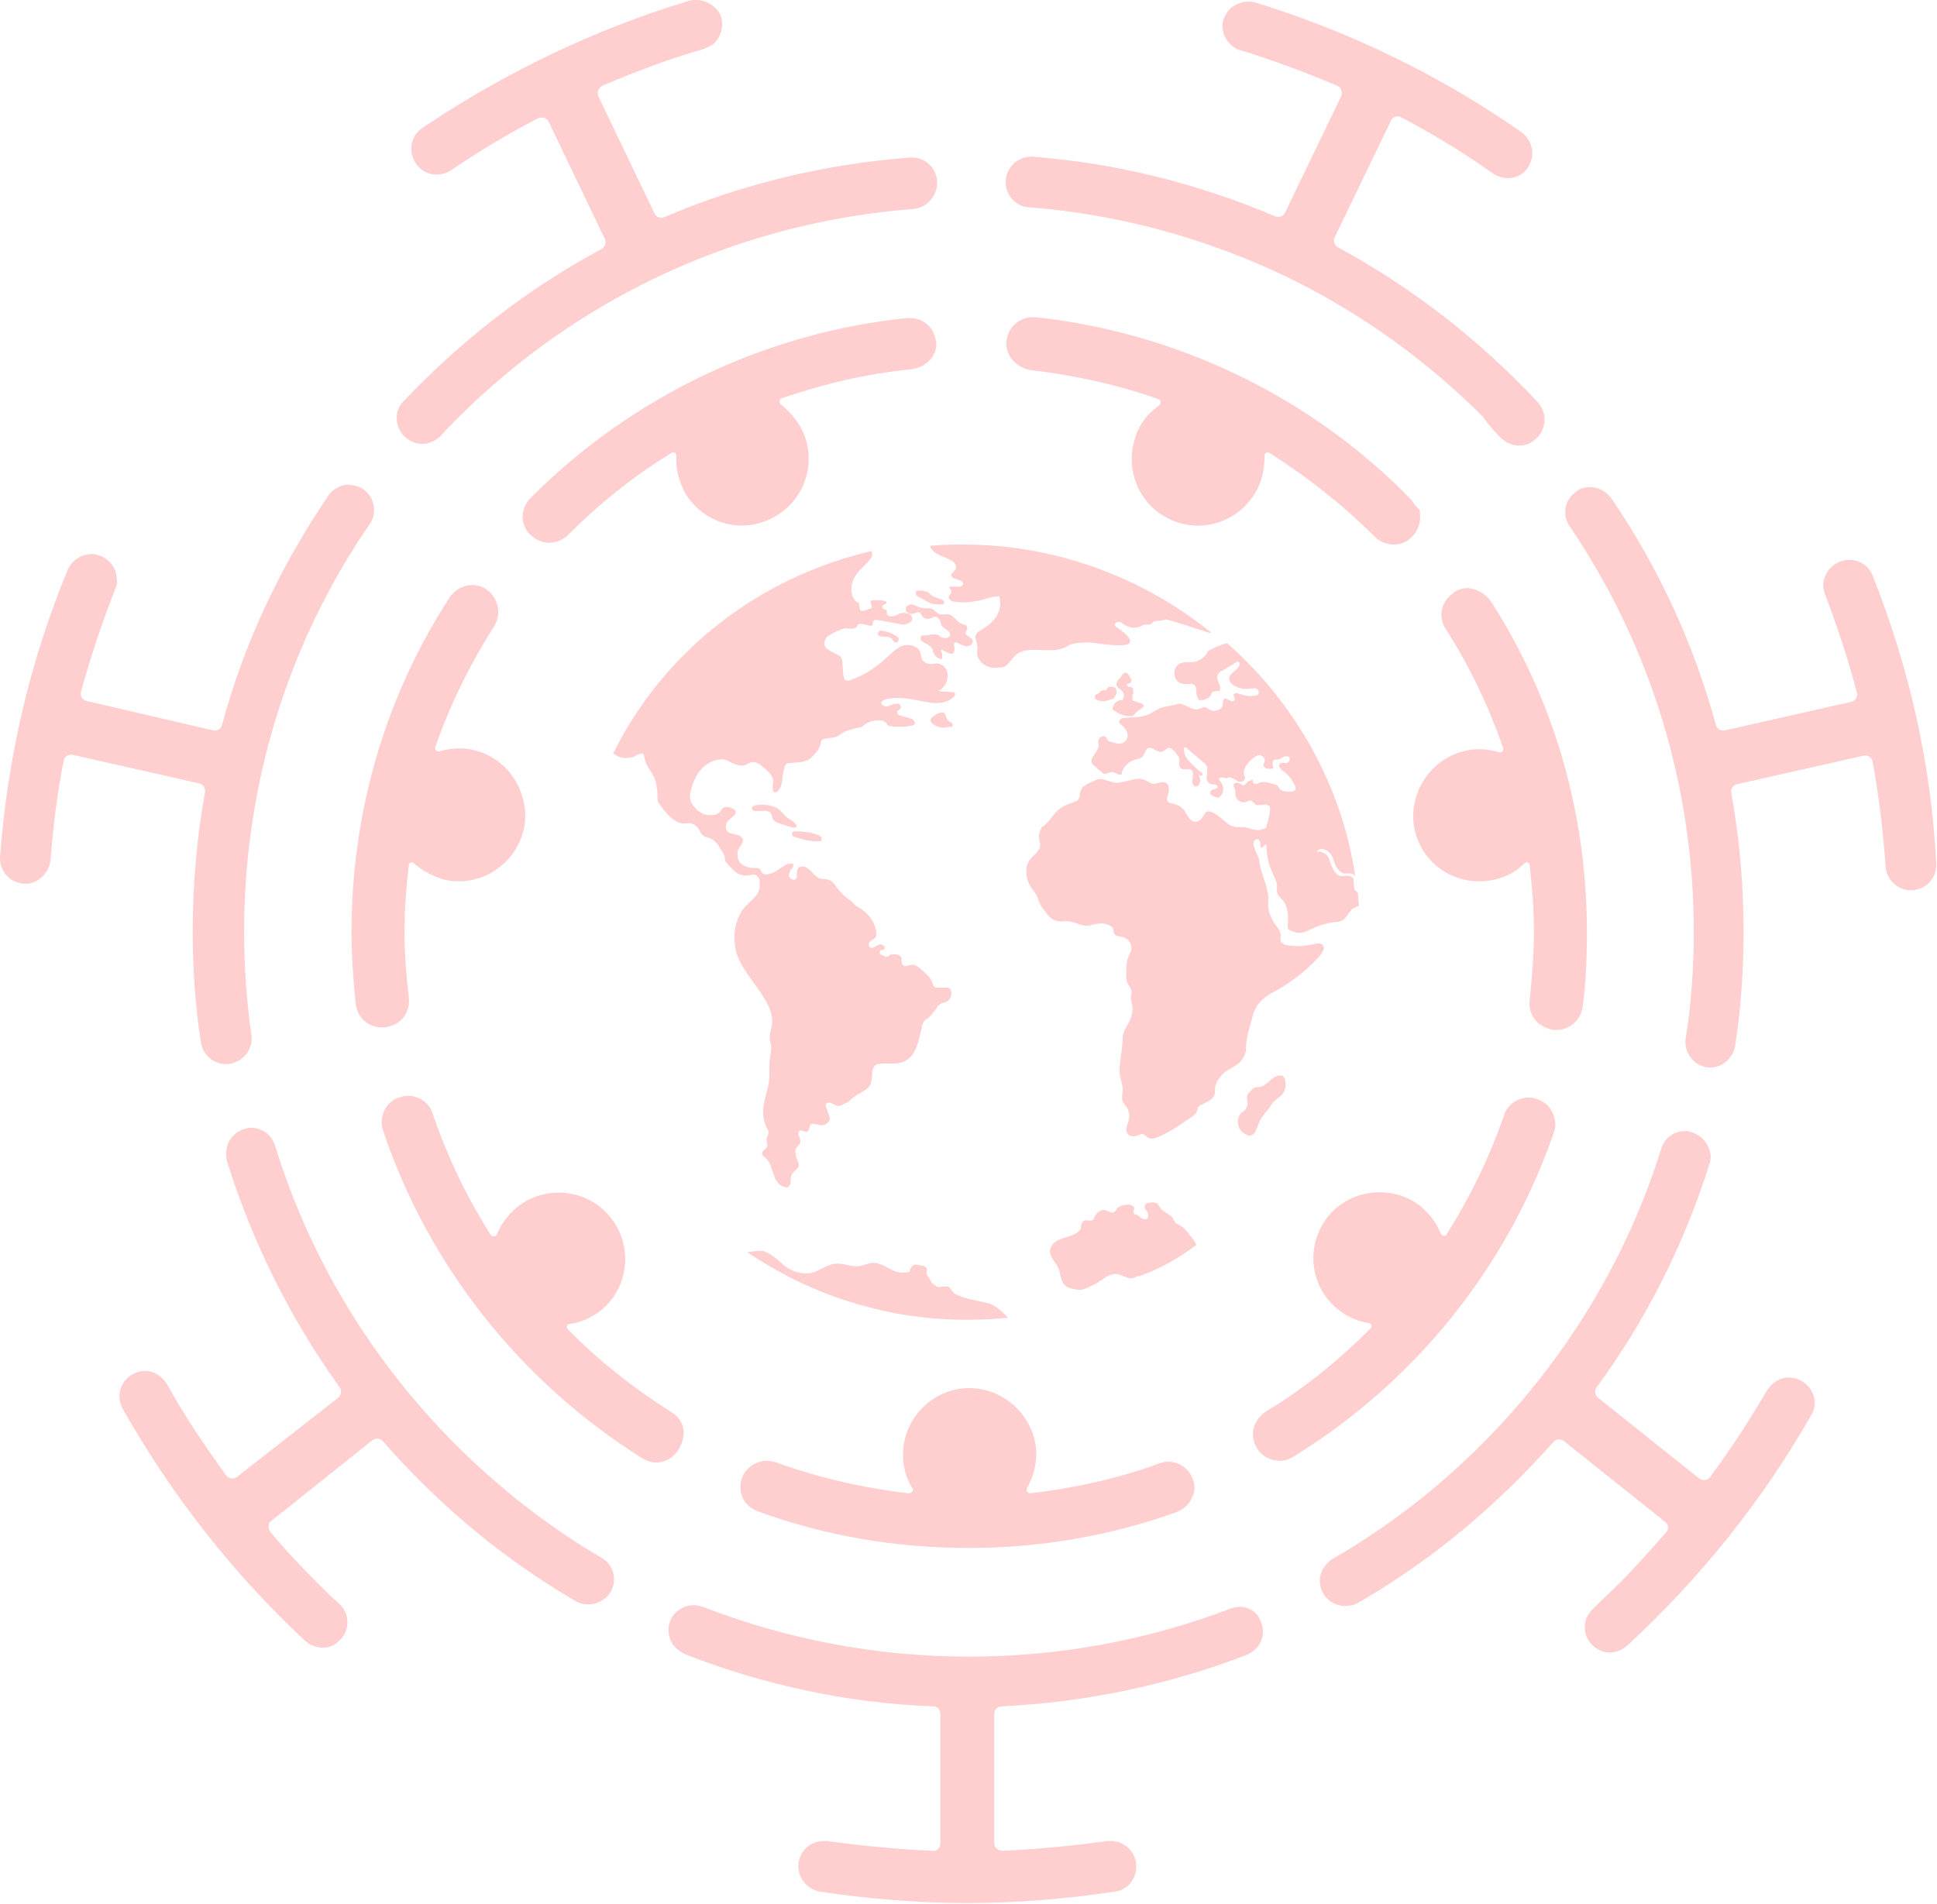 <?xml version="1.0" encoding="UTF-8" standalone="no"?>
<svg
   xmlns:dc="http://purl.org/dc/elements/1.1/"
   xmlns:cc="http://creativecommons.org/ns#"
   xmlns:rdf="http://www.w3.org/1999/02/22-rdf-syntax-ns#"
   xmlns:svg="http://www.w3.org/2000/svg"
   xmlns="http://www.w3.org/2000/svg"
   xmlns:sodipodi="http://sodipodi.sourceforge.net/DTD/sodipodi-0.dtd"
   xmlns:inkscape="http://www.inkscape.org/namespaces/inkscape"
   version="1.1"
   id="Layer_1"
   x="0px"
   y="0px"
   viewBox="0 0 160.181 157.47"
   xml:space="preserve"
   width="160.181"
   height="157.47"
   sodipodi:docname="covid19_response.svg"
   inkscape:version="0.92.5 (2060ec1f9f, 2020-04-08)"><sodipodi:namedview
   pagecolor="#ffffff"
   bordercolor="#666666"
   borderopacity="1"
   objecttolerance="10"
   gridtolerance="10"
   guidetolerance="10"
   inkscape:pageopacity="0"
   inkscape:pageshadow="2"
   inkscape:window-width="640"
   inkscape:window-height="480"
   id="namedview25"
   showgrid="false"
   inkscape:zoom="1.4986955"
   inkscape:cx="97.105098"
   inkscape:cy="-1.3344939"
   inkscape:current-layer="Layer_1" /><defs
   id="defs139">
	
	
	
	
	
	
	
	
	
	
	
	
	
	
	
</defs>
<style
   type="text/css"
   id="style2">
	.st0{fill:#CE8B4E;}
	.st1{fill:#80C342;}
	.st2{fill:#F26531;}
	.st3{fill:#008DD0;}
	.st4{fill:#993F98;}
	.st5{fill:#C9252C;}
	.st6{fill:#349E49;}
	.st7{fill:#103856;}
	.st8{fill:#009EDB;}
	.st9{fill:#E4243C;}
	.st10{fill:#DDA639;}
	.st11{fill:#4C9E45;}
	.st12{fill:#C4202F;}
	.st13{fill:#EF412B;}
	.st14{fill:#26BDE3;}
	.st15{fill:#FAC212;}
	.st16{fill:#A31D43;}
	.st17{fill:#F26A2C;}
	.st18{fill:#DE1767;}
	.st19{fill:#F99E26;}
	.st20{fill:#BF8B2C;}
	.st21{fill:#3F7E45;}
	.st22{fill:#1B95D3;}
	.st23{fill:#5BBA47;}
	.st24{fill:#006A9E;}
	.st25{fill:#18486B;}
</style>
<g
   transform="matrix(0.707,0,0,0.707,-3.736,-3.601)"
   style="fill:#ffc0c0;fill-opacity:0.765;stroke-width:1.415"
   id="g848"><path
     inkscape:connector-curvature="0"
     class="st0"
     d="m 113.9,43.2 c -0.6,-0.6 -1.4,-0.9 -2.2,-0.9 -0.1,0 -0.2,0 -0.3,0 -16.6,1.7 -32.3,9.2 -44.1,21.1 -0.6,0.6 -0.9,1.5 -0.9,2.3 0.1,0.9 0.5,1.7 1.2,2.2 v 0 c 0.5,0.4 1.2,0.7 1.9,0.7 0.8,0 1.6,-0.3 2.2,-0.9 3.7,-3.7 7.7,-6.9 12.1,-9.6 0.3,-0.2 0.6,0 0.6,0.3 -0.1,1.5 0.3,3.1 1.1,4.5 1.9,3.1 5.8,4.5 9.2,3.2 4.4,-1.6 6.4,-6.6 4.4,-10.7 -0.6,-1.2 -1.5,-2.2 -2.5,-3 -0.2,-0.2 -0.2,-0.6 0.1,-0.7 4.9,-1.7 10,-2.9 15.2,-3.4 1.5,-0.2 2.8,-1.3 2.9,-2.8 0,-0.8 -0.3,-1.7 -0.9,-2.3 z"
     id="path4"
     style="opacity:1;fill:#ffc0c0;fill-opacity:0.765;stroke-width:1.404" /><path
     inkscape:connector-curvature="0"
     class="st1"
     d="M 60.9,92.9 C 59.5,92.5 58,92.6 56.7,93 c -0.3,0.1 -0.6,-0.2 -0.5,-0.5 1.7,-4.9 4,-9.6 6.8,-14 0.9,-1.3 0.7,-3.1 -0.5,-4.2 -1,-0.9 -2.4,-1 -3.6,-0.3 -0.4,0.3 -0.8,0.6 -1.1,1.1 -7.5,11.6 -11.4,25.1 -11.4,39 0,2.8 0.2,5.7 0.5,8.5 0.2,1.6 1.5,2.7 3.1,2.7 0.2,0 0.5,0 0.7,-0.1 1.6,-0.3 2.6,-1.8 2.4,-3.4 -0.3,-2.6 -0.5,-5.2 -0.5,-7.7 0,-2.6 0.2,-5.2 0.5,-7.8 0,-0.3 0.4,-0.4 0.6,-0.2 1,0.9 2.2,1.5 3.5,1.9 4.3,1 8.5,-1.8 9.4,-6.1 0.7,-4 -1.8,-8 -5.7,-9 z"
     id="path6"
     style="opacity:1;fill:#ffc0c0;fill-opacity:0.765;stroke-width:1.404" /><path
     inkscape:connector-curvature="0"
     class="st2"
     d="m 179.7,75.5 c -0.6,-0.9 -1.6,-1.5 -2.7,-1.6 -0.7,0 -1.4,0.2 -1.9,0.7 -1.3,1 -1.6,2.8 -0.7,4.1 2.8,4.4 5,9 6.7,13.9 0.1,0.3 -0.2,0.6 -0.5,0.5 -1.3,-0.4 -2.8,-0.5 -4.2,-0.1 -3.9,1 -6.4,5 -5.7,8.9 0.8,4.4 5.1,7.1 9.4,6.1 1.4,-0.3 2.6,-1 3.5,-1.9 0.2,-0.2 0.6,-0.1 0.6,0.2 0.3,2.6 0.5,5.1 0.5,7.7 0,2.7 -0.2,5.4 -0.5,8.1 -0.2,1.6 0.8,3 2.4,3.4 0.2,0.1 0.5,0.1 0.7,0.1 1.6,0 2.9,-1.2 3.1,-2.7 0.4,-2.9 0.5,-5.9 0.5,-8.8 0,-13.7 -3.8,-27.1 -11.2,-38.6 z"
     id="path8"
     style="opacity:1;fill:#ffc0c0;fill-opacity:0.765;stroke-width:1.404" /><path
     inkscape:connector-curvature="0"
     class="st3"
     d="M 170.3,63.5 C 158.6,51.5 143,44 126.4,42.2 c -0.1,0 -0.2,0 -0.3,0 -1.8,0 -3.2,1.5 -3.1,3.3 0.1,1.5 1.4,2.7 2.9,2.9 5.1,0.6 10.1,1.7 14.9,3.4 0.3,0.1 0.3,0.5 0.1,0.7 -1.3,0.9 -2.3,2.1 -2.8,3.7 -1.2,3.4 0.1,7.3 3.2,9.2 4,2.5 9.1,0.9 11.1,-3.2 0.6,-1.2 0.8,-2.6 0.8,-3.8 0,-0.3 0.3,-0.5 0.6,-0.3 4.4,2.8 8.6,6.1 12.3,9.8 0.6,0.6 1.4,0.9 2.2,0.9 0.7,0 1.4,-0.2 1.9,-0.7 1,-0.8 1.4,-2.1 1.1,-3.4 -0.4,-0.3 -0.7,-0.8 -1,-1.2 z"
     id="path10"
     style="opacity:1;fill:#ffc0c0;fill-opacity:0.765;stroke-width:1.404" /><path
     inkscape:connector-curvature="0"
     class="st4"
     d="m 144.7,177.9 c -0.5,-1.1 -1.6,-1.8 -2.8,-1.8 -0.4,0 -0.7,0.1 -1,0.2 -4.9,1.8 -10,2.9 -15.1,3.5 -0.3,0 -0.5,-0.3 -0.4,-0.6 0.7,-1.2 1.1,-2.6 1.1,-4.1 -0.1,-4 -3.4,-7.4 -7.5,-7.6 -4.4,-0.2 -8.1,3.4 -8.1,7.8 0,1.4 0.4,2.8 1.1,3.9 0.2,0.3 -0.1,0.6 -0.4,0.6 -5.3,-0.6 -10.5,-1.8 -15.5,-3.6 -0.3,-0.1 -0.7,-0.2 -1.1,-0.2 -1.2,0 -2.3,0.7 -2.8,1.7 -0.4,0.8 -0.4,1.7 -0.1,2.5 0.3,0.8 1,1.4 1.8,1.7 7.9,2.9 16.2,4.3 24.7,4.3 8.3,0 16.5,-1.4 24.3,-4.2 0.8,-0.3 1.5,-0.9 1.8,-1.7 0.4,-0.6 0.4,-1.6 0,-2.4 z"
     id="path12"
     style="opacity:1;fill:#ffc0c0;fill-opacity:0.765;stroke-width:1.404" /><path
     inkscape:connector-curvature="0"
     class="st5"
     d="m 186.8,135.1 c -0.4,-0.8 -1.2,-1.3 -2,-1.5 -0.2,-0.1 -0.5,-0.1 -0.7,-0.1 -1.3,0 -2.5,0.8 -2.9,2.1 -1.7,4.9 -4,9.6 -6.7,13.9 -0.2,0.3 -0.5,0.2 -0.7,-0.1 -0.5,-1.3 -1.4,-2.4 -2.5,-3.3 -3.2,-2.4 -7.9,-1.9 -10.5,1.1 -2.9,3.4 -2.4,8.4 1,11.1 1.1,0.9 2.4,1.4 3.6,1.6 0.3,0 0.4,0.4 0.2,0.6 -3.7,3.7 -7.7,7 -12.2,9.7 -1.1,0.7 -1.8,2 -1.5,3.3 0.3,1.5 1.6,2.5 3.1,2.5 0.6,0 1.1,-0.2 1.6,-0.5 14.3,-8.8 25.1,-22.3 30.5,-38.1 0.2,-0.6 0.1,-1.5 -0.3,-2.3 z"
     id="path14"
     style="opacity:1;fill:#ffc0c0;fill-opacity:0.765;stroke-width:1.404" /><path
     inkscape:connector-curvature="0"
     class="st6"
     d="m 83.8,170.3 c -4.4,-2.8 -8.5,-6 -12.1,-9.7 -0.2,-0.2 -0.1,-0.6 0.2,-0.6 1.4,-0.2 2.7,-0.8 3.8,-1.7 3.1,-2.6 3.6,-7.3 1.2,-10.5 -2.6,-3.6 -7.7,-4.2 -11.1,-1.5 -1.1,0.9 -1.9,2 -2.4,3.2 -0.1,0.3 -0.5,0.3 -0.7,0.1 -2.8,-4.4 -5.1,-9.2 -6.8,-14.2 -0.4,-1.3 -1.6,-2.1 -2.9,-2.1 -0.2,0 -0.5,0 -0.7,0.1 -0.9,0.2 -1.6,0.7 -2,1.5 -0.4,0.8 -0.5,1.7 -0.2,2.5 5.3,15.8 16.1,29.4 30.3,38.3 0.5,0.3 1.1,0.5 1.6,0.5 1.2,0 2.3,-0.7 2.8,-1.8 0.9,-1.6 0.4,-3.3 -1,-4.1 z"
     id="path16"
     style="opacity:1;fill:#ffc0c0;fill-opacity:0.765;stroke-width:1.404" /></g><g
   transform="matrix(0.675,0,0,0.675,0.005,3.5684166e-7)"
   style="fill:#ffc0c0;fill-opacity:0.765;stroke-width:1.481"
   id="g956"><path
     inkscape:connector-curvature="0"
     class="st7"
     d="m 183.8,53.6 c 0.6,0.6 1.4,1 2.3,1 0.7,0 1.4,-0.2 1.9,-0.7 0.7,-0.5 1.1,-1.3 1.2,-2.2 0.1,-0.9 -0.2,-1.7 -0.8,-2.4 -7.1,-7.6 -15.3,-14 -24.5,-19 -0.4,-0.2 -0.6,-0.8 -0.4,-1.2 l 6.9,-14.3 c 0.2,-0.5 0.8,-0.7 1.3,-0.4 3.8,2 7.6,4.3 11.1,6.8 0.4,0.3 0.9,0.5 1.5,0.6 1.3,0.2 2.6,-0.5 3.1,-1.7 0.7,-1.4 0.2,-3 -1,-3.9 -10,-7 -21,-12.3 -32.6,-15.9 -0.3,-0.1 -0.6,-0.1 -0.9,-0.1 0,0 0,0 0,0 -1.2,0 -2.3,0.7 -2.8,1.7 -0.6,1.1 -0.4,2.5 0.6,3.5 0.4,0.4 0.9,0.7 1.4,0.8 3.9,1.2 7.9,2.7 11.7,4.3 0.5,0.2 0.7,0.8 0.5,1.3 l -6.9,14.3 c -0.2,0.4 -0.7,0.6 -1.2,0.4 -9.4,-4 -19.4,-6.5 -29.7,-7.3 -0.1,0 -0.2,0 -0.2,0 -1.7,0 -3.1,1.4 -3.1,3.1 0,1.6 1.2,3 2.8,3.1 10.5,0.8 20.6,3.5 30.1,7.8 9.5,4.4 18.1,10.4 25.6,17.9 0.6,0.9 1.3,1.7 2.1,2.5 z"
     id="path18"
     style="fill:#ffc0c0;fill-opacity:0.765;stroke-width:1.488" /><path
     inkscape:connector-curvature="0"
     class="st7"
     d="M 73.7,190.9 C 67.2,187.1 61.2,182.4 55.8,177 45.5,166.7 37.9,154.1 33.7,140.4 c -0.4,-1.3 -1.6,-2.2 -2.9,-2.2 -0.2,0 -0.5,0 -0.7,0.1 -0.8,0.2 -1.6,0.7 -2,1.5 -0.4,0.7 -0.5,1.6 -0.3,2.5 3.1,9.9 7.7,19.2 13.8,27.7 0.3,0.4 0.2,1 -0.2,1.3 L 29,181 c -0.4,0.3 -1,0.2 -1.3,-0.2 -2.6,-3.6 -5.1,-7.3 -7.2,-11.1 -0.6,-1 -1.6,-1.7 -2.7,-1.7 -0.7,0 -1.4,0.2 -2,0.7 -1.2,0.9 -1.5,2.6 -0.8,3.9 6,10.6 13.5,20.2 22.4,28.5 0.6,0.5 1.3,0.8 2.1,0.8 0.7,0 1.4,-0.2 1.9,-0.7 1,-0.8 1.4,-2.1 1,-3.4 -0.2,-0.5 -0.5,-1 -0.9,-1.3 -1,-0.9 -1.8,-1.7 -2.7,-2.6 -1.9,-1.9 -3.9,-4 -5.7,-6.2 -0.3,-0.4 -0.3,-1 0.1,-1.3 l 12.4,-9.9 c 0.4,-0.3 0.9,-0.3 1.3,0.1 6.8,7.8 14.7,14.4 23.6,19.6 0.5,0.3 1,0.4 1.6,0.4 1.2,0 2.3,-0.7 2.8,-1.7 0.7,-1.5 0.2,-3.2 -1.2,-4 z"
     id="path20"
     style="fill:#ffc0c0;fill-opacity:0.765;stroke-width:1.488" /><path
     inkscape:connector-curvature="0"
     class="st7"
     d="m 151.9,196.9 c -0.4,0 -0.7,0.1 -1.1,0.2 -10.2,3.9 -21,5.9 -32.1,5.9 h -0.1 c -11.2,0 -22.2,-2.1 -32.5,-6.1 -0.4,-0.1 -0.7,-0.2 -1.1,-0.2 -1.2,0 -2.3,0.7 -2.8,1.7 -0.4,0.8 -0.4,1.7 -0.1,2.5 0.3,0.8 1,1.4 1.8,1.8 9.7,3.8 19.9,6 30.4,6.4 0.5,0 0.9,0.4 0.9,0.9 v 15.9 c 0,0.5 -0.4,1 -1,0.9 -4.3,-0.2 -8.6,-0.6 -12.8,-1.2 -0.2,0 -0.3,0 -0.5,0 -0.8,0 -1.6,0.3 -2.2,0.9 -0.6,0.6 -0.9,1.4 -0.9,2.2 0,1.5 1.1,2.8 2.6,3.1 6,0.9 12.1,1.4 18.1,1.4 6,0 12.1,-0.5 18.1,-1.4 1.5,-0.2 2.6,-1.5 2.6,-3.1 0,-1.7 -1.4,-3.1 -3.1,-3.1 -0.2,0 -0.3,0 -0.5,0 -4.2,0.6 -8.5,1 -12.8,1.2 -0.5,0 -1,-0.4 -1,-0.9 V 210 c 0,-0.5 0.4,-0.9 0.9,-0.9 10.3,-0.5 20.4,-2.6 30,-6.3 0.8,-0.3 1.4,-0.9 1.8,-1.7 0.3,-0.8 0.3,-1.7 -0.1,-2.5 -0.3,-1 -1.4,-1.7 -2.5,-1.7 z"
     id="path22"
     style="fill:#ffc0c0;fill-opacity:0.765;stroke-width:1.488" /><path
     inkscape:connector-curvature="0"
     class="st7"
     d="m 114.8,22.4 c 0,-0.8 -0.3,-1.6 -0.9,-2.2 -0.6,-0.6 -1.4,-0.9 -2.2,-0.9 -0.1,0 -0.2,0 -0.2,0 -10.4,0.8 -20.5,3.2 -30.1,7.3 -0.5,0.2 -1,0 -1.2,-0.4 L 73.3,11.8 c -0.2,-0.5 0,-1 0.5,-1.3 4,-1.7 8.2,-3.3 12.4,-4.5 0.5,-0.2 1,-0.4 1.4,-0.8 0.9,-1 1.1,-2.4 0.6,-3.5 C 87.6,0.7 86.5,0 85.3,0 85,0 84.7,0 84.4,0.1 72.8,3.6 61.8,8.9 51.7,15.7 c -1.2,0.8 -1.7,2.5 -1,3.9 0.5,1.1 1.6,1.8 2.8,1.8 0.6,0 1.2,-0.2 1.7,-0.5 3.4,-2.3 7,-4.5 10.7,-6.4 0.5,-0.2 1,-0.1 1.3,0.4 l 6.9,14.4 c 0.2,0.4 0,1 -0.4,1.2 -9.1,4.9 -17.2,11.2 -24.3,18.7 -0.6,0.6 -0.9,1.5 -0.8,2.3 0.1,0.9 0.5,1.7 1.2,2.2 0.5,0.4 1.2,0.7 1.9,0.7 0.9,0 1.7,-0.4 2.3,-1 0.6,-0.7 1.3,-1.4 1.9,-2 7.6,-7.6 16.2,-13.6 25.8,-18 9.6,-4.4 19.8,-7 30.3,-7.8 1.6,-0.2 2.8,-1.6 2.8,-3.2 z"
     id="path24"
     style="fill:#ffc0c0;fill-opacity:0.765;stroke-width:1.488" /><path
     inkscape:connector-curvature="0"
     class="st7"
     d="m 221.1,169.5 c -0.6,-0.5 -1.3,-0.7 -2,-0.7 -1.1,0 -2.1,0.7 -2.7,1.7 -2.1,3.6 -4.4,7.1 -6.9,10.5 -0.3,0.4 -0.9,0.5 -1.3,0.2 l -12.4,-9.9 c -0.4,-0.3 -0.5,-0.9 -0.2,-1.3 6.1,-8.3 10.7,-17.5 13.8,-27.3 0.3,-0.8 0.2,-1.7 -0.3,-2.5 -0.4,-0.7 -1.2,-1.3 -2,-1.5 -0.2,-0.1 -0.5,-0.1 -0.7,-0.1 -1.4,0 -2.5,0.9 -2.9,2.2 -4.2,13.5 -11.8,26 -22,36.2 -5.5,5.5 -11.6,10.2 -18.2,14 -1,0.6 -1.7,1.7 -1.6,2.9 0.1,1.7 1.5,2.9 3.1,2.9 0.5,0 1.1,-0.1 1.6,-0.4 9,-5.2 17,-11.9 23.9,-19.7 0.3,-0.4 0.9,-0.4 1.3,-0.1 l 12.4,9.9 c 0.4,0.3 0.5,0.9 0.1,1.3 -1.9,2.1 -3.7,4.2 -5.6,6.1 -1,1 -2.2,2.1 -3.3,3.2 -0.4,0.4 -0.7,0.8 -0.9,1.3 -0.4,1.3 0,2.6 1,3.4 0.5,0.4 1.2,0.7 1.9,0.7 0.8,0 1.5,-0.3 2.1,-0.8 9,-8.3 16.6,-17.8 22.6,-28.3 0.8,-1.3 0.4,-3 -0.8,-3.9 z"
     id="path26"
     style="fill:#ffc0c0;fill-opacity:0.765;stroke-width:1.488" /><path
     inkscape:connector-curvature="0"
     class="st7"
     d="m 229.4,70.5 c -0.5,-1.2 -1.6,-1.9 -2.9,-1.9 -0.2,0 -0.5,0 -0.7,0.1 -1.2,0.3 -2.2,1.3 -2.4,2.6 -0.1,0.5 0,1.1 0.2,1.6 1.5,3.9 2.8,7.9 3.9,12 0.1,0.5 -0.2,1 -0.7,1.1 l -15.5,3.5 c -0.5,0.1 -1,-0.2 -1.1,-0.7 -2.7,-9.9 -7,-19.2 -12.7,-27.6 -0.6,-0.9 -1.6,-1.5 -2.7,-1.5 -0.7,0 -1.4,0.2 -1.9,0.7 -1.3,1 -1.5,2.8 -0.6,4.1 9.9,14.6 15.2,31.8 15.2,49.7 0,4.4 -0.3,8.8 -1,13.1 -0.2,1.5 0.8,3 2.2,3.4 0.2,0.1 0.5,0.1 0.7,0.1 1.6,0.1 3,-1.2 3.2,-2.8 0.7,-4.6 1,-9.3 1,-13.9 0,-5.7 -0.5,-11.4 -1.5,-16.9 -0.1,-0.5 0.2,-1 0.7,-1.1 l 15.5,-3.5 c 0.5,-0.1 1,0.2 1.1,0.7 0.8,4.3 1.3,8.6 1.6,12.9 0.1,1.6 1.5,2.9 3.1,2.9 0.2,0 0.5,0 0.7,-0.1 1.5,-0.3 2.5,-1.7 2.4,-3.2 -0.6,-12.1 -3.3,-24 -7.8,-35.3 z"
     id="path28"
     style="fill:#ffc0c0;fill-opacity:0.765;stroke-width:1.488" /><path
     inkscape:connector-curvature="0"
     class="st7"
     d="m 23.6,114.1 c 0,4.5 0.3,9.1 1,13.6 0.2,1.5 1.5,2.7 3.1,2.7 0.2,0 0.5,0 0.7,-0.1 1.6,-0.4 2.6,-1.9 2.4,-3.4 -0.6,-4.2 -0.9,-8.5 -0.9,-12.7 0,-18 5.3,-35.3 15.4,-50 0.9,-1.3 0.6,-3.1 -0.6,-4.1 -0.6,-0.5 -1.4,-0.7 -2.3,-0.7 -0.9,0.1 -1.8,0.7 -2.3,1.5 -5.8,8.6 -10.2,17.9 -12.9,27.9 -0.1,0.5 -0.6,0.8 -1.1,0.7 L 10.6,85.9 c -0.5,-0.1 -0.8,-0.6 -0.7,-1.1 1.2,-4.3 2.6,-8.5 4.2,-12.6 0.2,-0.4 0.3,-0.8 0.2,-1.2 0,-1.5 -1.1,-2.7 -2.4,-3 -0.2,-0.1 -0.5,-0.1 -0.7,-0.1 -1.3,0 -2.4,0.8 -2.9,1.9 -4.6,11.1 -7.4,23 -8.3,35.2 -0.1,1.5 0.9,2.9 2.4,3.2 0.2,0.1 0.4,0.1 0.6,0.1 1.6,0.1 3.1,-1.4 3.2,-3 0.3,-4 0.8,-8.1 1.6,-12.1 0.1,-0.5 0.6,-0.8 1.1,-0.7 L 24.4,96 c 0.5,0.1 0.8,0.6 0.7,1.1 -1,5.6 -1.5,11.3 -1.5,17 z"
     id="path30"
     style="fill:#ffc0c0;fill-opacity:0.765;stroke-width:1.488" /></g><g
   transform="matrix(0.734,0,0,0.734,-6.987,-6.677)"
   style="fill:#ffc0c0;fill-opacity:0.765;stroke-width:1.363"
   id="g64">
		<path
   inkscape:connector-curvature="0"
   transform="translate(-0.007)"
   id="path32"
   d="m 118.09,70.453 c -1.27,-0.003 -2.533,0.046 -3.783,0.146 0.3,1.4 3.3,1.3 2.9,2.6 -0.1,0.3 -0.6,0.501 -0.5,0.801 0.1,0.2 0.3,0.301 0.4,0.301 0.2,0.1 0.4,0.199 0.6,0.199 0.1,0 0.099,0.1 0.199,0.1 0.1,0.1 0.2,0.4 0,0.5 -0.1,0.1 -0.199,0.1 -0.299,0.1 h -0.9 c -0.5,0 0,0.3 0,0.5 0.1,0.3 -0.301,0.401 -0.301,0.701 0,0.3 0.401,0.5 0.701,0.5 1,0.2 2.1,-0.001 3.1,-0.201 0.6,-0.2 1.201,-0.398 1.801,-0.398 h 0.1 c 0.1,0.5 0.2,1 0,1.5 -0.2,0.8 -0.8,1.5 -1.6,2 -0.4,0.3 -1.002,0.5 -1.102,1 0,0.3 0.201,0.7 0.201,1 0.1,0.3 0,0.6 0,1 0.1,1 1.4,1.8 2.5,1.5 0,0 0.5,0.099 0.9,-0.301 0.4,-0.4 0.7,-0.899 1.1,-1.199 1.4,-1 3.599,-0.001 5.299,-0.701 0.3,-0.1 0.501,-0.3 0.801,-0.4 0.6,-0.2 1.3,-0.199 2,-0.199 1.3,0.1 2.601,0.401 3.801,0.301 1.8,-0.1 0.3,-1.4 -0.5,-1.9 -0.2,-0.1 -0.3,-0.2 -0.4,-0.4 0,-0.2 0.3,-0.401 0.6,-0.301 0.3,0.1 0.399,0.3 0.699,0.4 0.5,0.3 1.201,0.3 1.801,0 0.5,-0.3 0.899,0.1 1.199,-0.4 0.2,-0.2 1.1,-0.099 1.4,-0.299 0.2,-0.1 4.8,1.5 5,1.5 h 0.201 c -4.7,-3.8 -10.2,-6.7 -16.4,-8.4 -3.825,-1.05 -7.707,-1.538 -11.518,-1.547 z m -10.383,0.746 C 95.207,74.099 84.407,82.3 78.607,94 c 0.8,0.6 1.499,0.6 2.299,0.4 0.8,-0.5 1.101,-0.5 1.201,-0.1 0,0.3 0.099,0.499 0.199,0.799 0.3,0.7 0.9,1.3 1.1,2.1 0.1,0.5 0.201,1.102 0.201,1.602 v 0.5 c 0.1,0.3 0.3,0.499 0.5,0.799 0.3,0.4 0.6,0.8 1,1.1 0.4,0.4 0.799,0.601 1.299,0.701 0.3,0 0.7,-0.1 1,0 0.5,0.1 0.8,0.5 1,0.9 0.1,0.2 0.2,0.4 0.4,0.5 0.2,0.1 0.3,0.099 0.5,0.199 0.8,0.2 1.2,0.9 1.6,1.6 0.2,0.3 0.301,0.501 0.301,0.801 0,0.1 -3.9e-4,0.199 0.1,0.299 0.1,0.1 0.101,0.201 0.201,0.301 l 0.699,0.699 c 0.1,0.1 0.2,0.201 0.4,0.301 0.2,0.1 0.3,0.199 0.5,0.199 0.3,0.1 0.6,0.1 0.9,0 0.2,0 0.4,-0.1 0.6,0 0.3,0.1 0.5,0.401 0.5,0.701 0.2,1.7 -1,1.999 -1.9,3.199 -0.9,1.3 -1.101,2.9 -0.801,4.5 0.6,2.9 4.402,5.6 4.102,8.4 -0.1,0.7 -0.401,1.4 -0.201,2 0.3,0.8 -0.1,1.7 -0.1,2.5 v 1.301 c 0,1.4 -0.699,2.7 -0.699,4.1 0,0.6 0.098,1.199 0.398,1.799 0.1,0.2 0.201,0.3 0.201,0.5 0,0.2 -0.101,0.402 -0.201,0.602 -0.1,0.4 0.2,0.8 0,1.1 -0.2,0.3 -0.6,0.399 -0.5,0.699 0,0.2 0.101,0.3 0.301,0.4 0.3,0.3 0.599,0.699 0.699,1.199 0.2,0.4 0.3,0.901 0.5,1.301 0.2,0.4 0.602,0.8 1.102,0.9 h 0.299 c 0.3,-0.2 0.301,-0.6 0.301,-0.9 0,-0.3 0.099,-0.601 0.299,-0.801 0.2,-0.2 0.502,-0.399 0.602,-0.699 0.1,-0.5 -0.401,-0.901 -0.301,-1.301 -0.1,-0.2 -0.1,-0.499 0,-0.699 0.2,-0.3 0.5,-0.501 0.5,-0.801 0,-0.3 -0.299,-0.7 -0.199,-1 0,-0.1 0.099,-0.199 0.199,-0.199 h 0.199 c 0.2,0.1 0.402,0.2 0.602,0.1 0.2,-0.1 0.199,-0.499 0.299,-0.699 0.1,-0.2 0.4,-0.2 0.6,-0.1 0.2,0 0.401,0.1 0.701,0.1 0.3,0 0.499,-0.101 0.699,-0.301 0.1,-0.1 0.201,-0.3 0.201,-0.5 0,-0.1 -0.102,-0.3 -0.102,-0.4 -0.1,-0.3 -0.199,-0.499 -0.299,-0.799 0,-0.1 -0.1,-0.3 0,-0.4 0.1,-0.2 0.499,-0.2 0.699,0 0.3,0.1 0.601,0.299 0.801,0.199 0.2,0 0.3,-0.099 0.5,-0.199 0.2,-0.1 0.499,-0.2 0.699,-0.4 0.5,-0.6 1.5,-0.9 2.1,-1.5 0.6,-0.7 0.101,-2 0.801,-2.5 0.1,-0.1 0.201,-0.1 0.301,-0.1 1.1,-0.2 2.1,0.2 3.1,-0.4 1.2,-0.7 1.399,-2.3 1.699,-3.4 0.1,-0.4 0.1,-0.8 0.4,-1.1 0.1,-0.1 0.3,-0.199 0.4,-0.299 0.3,-0.2 0.499,-0.6 0.799,-0.9 0.2,-0.3 0.302,-0.501 0.602,-0.701 0.2,-0.1 0.4,-0.099 0.6,-0.199 0.5,-0.2 0.8,-0.9 0.5,-1.4 0,0 3.9e-4,-0.1 -0.1,-0.1 -0.1,-0.1 -0.201,-0.1 -0.201,-0.1 h -1.199 c -0.1,0 -0.201,3.9e-4 -0.301,-0.1 -0.1,-0.1 -0.199,-0.2 -0.199,-0.4 -0.3,-0.8 -1.001,-1.3 -1.701,-1.9 -0.2,-0.1 -0.3,-0.199 -0.5,-0.199 -0.2,0 -0.4,0.1 -0.6,0.1 -0.2,0.1 -0.5,0.1 -0.6,-0.1 -0.1,-0.1 -0.1,-0.3 -0.1,-0.5 v -0.201 c 0,-0.1 -0.101,-0.199 -0.201,-0.299 -0.3,-0.2 -0.8,-0.202 -1.1,-0.102 -0.1,0.1 -0.2,0.201 -0.4,0.201 -0.1,0.1 -0.199,-0.1 -0.299,-0.1 -0.1,0 -0.3,-0.101 -0.4,-0.201 -0.1,-0.1 -0.1,-0.3 0,-0.4 0.1,-0.1 0.3,3.9e-4 0.4,-0.1 0.2,-0.1 0.1,-0.4 -0.1,-0.5 -0.2,-0.1 -0.402,-0.1 -0.602,0 -0.2,0.1 -0.3,0.201 -0.5,0.301 h -0.199 c -0.2,0 -0.301,-0.2 -0.301,-0.4 0,-0.2 0.101,-0.3 0.301,-0.4 0.1,-0.1 0.3,-0.199 0.4,-0.299 0.2,-0.2 0.2,-0.6 0.1,-0.9 -0.2,-1 -0.799,-1.8 -1.699,-2.4 -0.2,-0.1 -0.3,-0.201 -0.5,-0.301 -0.2,-0.1 -0.3,-0.3 -0.5,-0.5 -0.4,-0.3 -0.901,-0.6 -1.201,-1 -0.3,-0.3 -0.599,-0.7 -0.799,-1 l -0.301,-0.299 c -0.4,-0.3 -0.901,-0.201 -1.301,-0.301 -0.3,-0.1 -0.599,-0.4 -0.799,-0.6 -0.2,-0.3 -0.501,-0.499 -0.801,-0.699 -0.3,-0.1 -0.8,-0.101 -0.9,0.199 -0.1,0.2 -0.1,0.4 -0.1,0.6 0,0.2 7.81e-4,0.5 -0.199,0.6 -0.3,0.1 -0.601,-0.098 -0.701,-0.398 0,-0.3 0.101,-0.601 0.301,-0.801 0.1,-0.1 0.199,-0.201 0.199,-0.301 0,-0.1 3.91e-4,-0.299 -0.1,-0.299 H 98.607 c -0.4,0 -0.8,0.3 -1.1,0.5 -0.4,0.3 -0.9,0.599 -1.4,0.699 -0.2,0 -0.3,0.1 -0.5,0 -0.3,-0.1 -0.3,-0.4 -0.5,-0.6 -0.2,-0.1 -0.501,-0.1 -0.701,-0.1 -0.6,0 -1.1,-0.2 -1.5,-0.6 -0.3,-0.4 -0.399,-1 -0.199,-1.5 0.1,-0.2 0.3,-0.402 0.4,-0.602 0.1,-0.2 0.2,-0.499 0,-0.699 -0.3,-0.5 -1.2,-0.299 -1.6,-0.699 -0.3,-0.3 -0.202,-0.7 -0.102,-1 0.2,-0.3 0.501,-0.501 0.801,-0.801 0.1,-0.1 0.199,-0.201 0.199,-0.301 0.1,-0.3 -0.3,-0.5 -0.6,-0.6 -0.3,-0.1 -0.7,-0.1 -0.9,0.1 -0.1,0.1 -0.099,0.201 -0.199,0.301 -0.1,0.2 -0.4,0.3 -0.6,0.4 -0.8,0.2 -1.801,-0.101 -2.301,-0.801 -0.2,-0.2 -0.4,-0.5 -0.5,-0.9 -0.1,-0.4 -3.91e-4,-0.799 0.1,-1.199 0.1,-0.4 0.3,-0.901 0.5,-1.301 0.3,-0.6 0.701,-1.1 1.301,-1.5 0.6,-0.4 1.3,-0.6 2,-0.5 0.3,0.1 0.6,0.3 0.9,0.4 0.4,0.2 0.9,0.401 1.4,0.201 L 94.107,95 c 0.4,-0.1 0.899,0.1 1.199,0.4 0.5,0.4 1.101,0.8 1.301,1.5 0.1,0.4 -0.1,0.799 0,1.199 0,0.1 0.099,0.301 0.199,0.301 0.2,0 0.3,-0.101 0.4,-0.201 0.6,-0.7 0.399,-1.7 0.699,-2.6 0,-0.1 0.101,-0.3 0.201,-0.4 0.1,-0.1 0.199,-0.1 0.299,-0.1 0.4,0 0.702,-0.1 1.102,-0.1 0.3,0 0.598,-0.099 0.898,-0.199 0.3,-0.1 0.501,-0.3 0.701,-0.5 0.4,-0.4 0.8,-0.9 0.9,-1.5 0,-0.1 -3.9e-4,-0.201 0.1,-0.301 0.1,-0.1 0.199,-0.1 0.199,-0.1 0.6,-0.2 1.201,-0.1 1.701,-0.4 0.5,-0.4 1.199,-0.701 1.799,-0.801 0.3,-0.1 0.601,-0.099 0.801,-0.199 0.2,-0.1 0.3,-0.201 0.4,-0.301 0.5,-0.3 1.199,-0.498 1.799,-0.398 0.3,0 0.601,0.2 0.701,0.5 0.4,0.2 0.899,0.199 1.299,0.199 0.4,0 0.801,3.91e-4 1.201,-0.1 0.3,0 0.6,-0.101 0.6,-0.301 0,-0.1 -0.101,-0.3 -0.201,-0.4 -0.1,-0.1 -0.3,-0.099 -0.5,-0.199 -0.2,-0.1 -0.499,-0.099 -0.699,-0.199 -0.1,0 -0.3,-0.102 -0.4,-0.102 -0.1,-0.1 -0.199,-0.198 -0.199,-0.398 0.1,-0.2 0.3,-0.2 0.4,-0.4 0.1,-0.2 -0.101,-0.5 -0.301,-0.5 -0.2,0 -0.499,-3.91e-4 -0.699,0.1 -0.2,0.1 -0.401,0.199 -0.701,0.199 -0.2,0 -0.5,-0.198 -0.5,-0.398 0,-0.2 0.3,-0.3 0.5,-0.4 1.3,-0.3 2.7,-0.101 4,0.199 0.6,0.1 1.3,0.301 2,0.201 0.7,0 1.301,-0.301 1.701,-0.701 0.1,-0.1 0.2,-0.4 0,-0.5 h -0.201 c -0.6,-0.1 -1.199,7.82e-4 -1.699,-0.199 0.6,0.2 1.899,-1.601 0.699,-2.801 -0.4,-0.2 -0.6,-0.299 -1.1,-0.199 -0.5,0.1 -1.101,-0.1 -1.301,-0.5 -0.1,-0.3 -0.099,-0.501 -0.199,-0.801 -0.2,-0.7 -1.3,-0.999 -2.1,-0.699 -0.7,0.3 -1.201,0.9 -1.801,1.4 -1.1,1 -2.4,1.898 -3.9,2.398 -0.2,0.1 -0.3,0.102 -0.5,0.102 -0.6,-0.1 -0.3,-2.102 -0.6,-2.602 -0.4,-0.6 -2.599,-0.799 -1.699,-2.199 0.1,-0.2 0.3,-0.3 0.5,-0.4 0.5,-0.3 1.099,-0.599 1.699,-0.699 0.4,0 1.201,0.199 1.301,-0.301 0,-0.1 0.199,-0.199 0.299,-0.199 0.3,0 0.7,0.099 1,0.199 h 0.301 c 0.3,-0.1 7.8e-4,-0.4 0.301,-0.6 0.2,-0.1 0.4,0 0.6,0 0.7,0.1 1.499,0.3 2.199,0.4 0.3,0.1 0.6,0.1 0.9,0 0.3,-0.1 0.6,-0.3 0.6,-0.6 0,-0.3 -0.299,-0.602 -0.699,-0.602 -0.3,-0.1 -0.7,0.001 -1,0.201 -0.3,0.1 -0.8,0.3 -1.1,0 -0.2,-0.2 0.099,-0.5 -0.201,-0.6 -0.1,-0.1 -0.199,-0.002 -0.299,-0.102 -0.1,-0.1 -0.1,-0.298 0,-0.398 0.1,-0.1 0.398,-0.101 0.398,-0.301 0,-0.1 -0.099,-0.199 -0.299,-0.199 -0.5,-0.1 -1,-0.1 -1.5,0 0,0.3 0.2,0.599 0.1,0.799 -0.1,0.1 -0.099,0.1 -0.199,0.1 -0.3,0.1 -0.7,0.301 -1,0.201 -0.2,0 -0.101,-0.9 -0.301,-0.9 -0.6,-0.2 -1.201,-1.6 -0.301,-3 0.6,-1.1 2.301,-1.901 1.801,-2.801 z m 5.537,4.451 c -0.287,-0.025 -0.537,3.9e-4 -0.537,0.15 0,0.049 0.014,0.099 0.035,0.146 0,0 0,0.002 0,0.002 -0.018,0.045 -0.035,0.091 -0.035,0.15 0,0.1 0.2,0.201 0.4,0.301 0.2,0.1 0.399,0.2 0.699,0.4 l 0.6,0.299 c 0.2,0.1 1.4,0.2 1.5,0 0.011,-0.033 0.005,-0.063 -0.006,-0.094 0.001,-0.003 0.005,-0.003 0.006,-0.006 0.1,-0.3 -0.8,-0.5 -1,-0.6 -0.4,-0.1 -0.598,-0.4 -0.898,-0.6 -0.15,-0.05 -0.476,-0.125 -0.764,-0.15 z m -1.037,1.549 c -0.348,0 -0.687,0.291 -0.631,0.568 -0.037,0.15 0.04,0.307 0.33,0.432 0.2,0.1 0.501,0.1 0.701,0 0.2,-0.1 0.4,-0.2 0.6,0 0.1,0.1 0.099,0.201 0.199,0.301 0.2,0.4 0.801,0.399 1.201,0.199 0.1,-0.1 0.199,-0.1 0.299,-0.1 0.2,0 0.4,0.2 0.5,0.4 0.1,0.2 0.101,0.4 0.201,0.6 0.1,0.2 0.4,0.3 0.6,0.5 0.184,0.092 0.36,0.272 0.389,0.533 C 116.565,80.821 116.296,81 116.107,81 c -0.2,0 -0.501,7.81e-4 -0.701,-0.199 -0.1,-0.1 -0.298,-0.201 -0.398,-0.201 h -0.4 c -0.3,0 -0.6,0.1 -1,0.1 -0.1,0 -0.201,0.002 -0.301,0.102 -0.05,0.05 -0.05,0.124 -0.037,0.199 -0.037,0.103 -0.038,0.226 0.037,0.301 0.1,0.1 0.201,0.099 0.301,0.199 0.4,0.2 0.8,0.401 1,0.801 0,0.1 -3.9e-4,0.298 0.1,0.398 0.2,0.4 0.5,0.601 0.9,0.701 0.057,-0.114 0.073,-0.258 0.065,-0.4 0.008,-0.142 -0.007,-0.286 -0.065,-0.4 0,-0.079 -0.052,-0.157 -0.078,-0.236 0.048,-0.056 0.194,-0.046 0.277,0.037 l 0.6,0.299 c 0.2,0.1 0.502,0.1 0.602,-0.1 0.042,-0.085 0.046,-0.169 0.039,-0.254 0.036,-0.149 0.035,-0.297 -0.039,-0.445 0,-0.13 0.011,-0.249 0.039,-0.352 0.02,-0.016 0.034,-0.036 0.06,-0.049 0.2,-0.1 0.4,0.099 0.6,0.199 0.3,0.1 0.6,0.301 0.9,0.201 0.3,0 0.5,-0.3 0.5,-0.5 -0.002,-0.004 -0.007,-0.007 -0.01,-0.012 0.028,-0.067 0.038,-0.132 0.01,-0.189 -0.174,-0.261 -0.727,-0.446 -0.801,-0.754 0.002,-0.015 -0.004,-0.029 0,-0.045 0,-0.2 0.201,-0.3 0.201,-0.5 0,-0.014 -0.013,-0.024 -0.016,-0.037 0.005,-0.021 0.016,-0.039 0.016,-0.062 0,-0.3 -0.402,-0.3 -0.602,-0.4 -0.6,-0.2 -0.9,-1 -1.6,-1.1 -0.3,0 -0.6,0.1 -0.9,0 -0.4,-0.1 -0.598,-0.502 -0.898,-0.602 -0.3,-0.1 -0.7,3.9e-4 -1,-0.1 -0.5,0 -0.901,-0.4 -1.301,-0.4 z m -3.508,2.959 c -0.036,0.005 -0.067,0.016 -0.092,0.041 -0.086,0.086 -0.232,0.245 -0.146,0.352 -0.025,0.056 -0.03,0.11 0.047,0.148 0.4,0.3 0.998,7.81e-4 1.398,0.301 0.2,0.1 0.401,0.8 0.801,0.4 v -0.1 c 0.1,-0.1 0.1,-0.2 0,-0.4 -0.1,0 -0.201,-0.101 -0.301,-0.201 -0.4,-0.2 -0.799,-0.4 -1.299,-0.5 -0.15,0 -0.3,-0.055 -0.408,-0.041 z m 39.107,1.441 c -0.4,0 -0.899,0.3 -1.299,0.4 -0.5,0.3 -0.601,0.3 -0.801,0.4 -0.1,0.1 -0.199,0.199 -0.199,0.299 -0.3,0.5 -0.9,0.9 -1.5,1 -0.5,0.1 -1.102,-0.099 -1.602,0.201 -0.5,0.3 -0.7,0.9 -0.5,1.5 0.2,0.6 0.701,0.799 1.301,0.799 0.2,0 0.499,-0.1 0.699,0 0.3,0.1 0.4,0.401 0.4,0.701 0,0.3 0.001,0.6 0.201,0.9 0,0.1 0.099,0.199 0.199,0.199 h 0.301 c 0.4,-0.1 0.698,-0.2 0.898,-0.5 0.1,-0.1 0.101,-0.3 0.201,-0.4 0.3,-0.2 0.8,0.001 0.9,-0.299 V 86.5 c -0.1,-0.3 -0.201,-0.501 -0.301,-0.801 -0.1,-0.3 -7.8e-4,-0.599 0.199,-0.799 0.1,-0.1 0.201,-0.201 0.301,-0.201 l 1.5,-0.898 c 0.1,-0.1 0.3,-0.202 0.4,-0.102 0.1,0.1 0.1,0.3 0,0.5 -0.3,0.5 -1.1,0.8 -1.1,1.4 0,0.4 0.399,0.7 0.799,0.9 0.5,0.2 1,0.299 1.5,0.199 0.3,0 0.601,-0.1 0.801,0 0.2,0.1 0.4,0.501 0.1,0.701 -0.1,0.1 -0.201,0.1 -0.301,0.1 -0.6,0.1 -1.099,7.81e-4 -1.699,-0.199 -0.1,0 -0.3,-0.102 -0.4,-0.102 -0.1,0 -0.299,0.101 -0.299,0.201 0,0.2 0.2,0.4 0.1,0.6 -0.1,0.2 -0.4,0.1 -0.6,0 -0.2,-0.1 -0.502,-0.3 -0.602,-0.1 -0.1,0.1 -0.1,0.199 -0.1,0.299 0,0.3 7.8e-4,0.501 -0.199,0.701 -0.2,0.2 -0.501,0.299 -0.801,0.299 -0.3,0 -0.599,-0.199 -0.799,-0.299 -0.1,-0.1 -0.2,-0.1 -0.4,-0.1 -0.2,0 -0.4,0.199 -0.6,0.199 -0.7,0.2 -1.3,-0.5 -2,-0.6 -0.2,0 -0.4,-3.91e-4 -0.5,0.1 l -1.5,0.301 c -0.4,0.1 -0.801,0.4 -1.201,0.6 -0.9,0.6 -2.1,0.5 -3.1,0.6 -0.3,0 -0.6,0.2 -0.6,0.4 0,0.2 0.099,0.3 0.299,0.4 0.2,0.2 0.502,0.499 0.602,0.799 0.1,0.3 0.098,0.7 -0.102,0.9 -0.2,0.3 -0.499,0.4 -0.799,0.4 -0.3,0 -0.6,-0.101 -0.9,-0.201 -0.1,0 -0.201,-0.1 -0.301,-0.1 -0.1,-0.1 -0.099,-0.199 -0.199,-0.299 -0.1,-0.2 -0.3,-0.301 -0.5,-0.201 -0.2,0 -0.4,0.2 -0.4,0.4 -0.1,0.2 0,0.4 0,0.6 0,0.6 -0.599,1 -0.799,1.6 V 95 c 0,0.1 0.099,0.201 0.199,0.301 0.3,0.2 0.501,0.499 0.801,0.699 0.1,0.1 0.3,0.301 0.5,0.301 0.3,0 0.499,-0.201 0.799,-0.201 0.3,0 0.6,0.301 0.9,0.301 h 0.1 c 0.1,0 0.1,-0.101 0.1,-0.201 0.2,-0.7 0.8,-1.3 1.5,-1.5 0.3,-0.1 0.7,-0.098 0.9,-0.398 0.2,-0.3 0.3,-0.8 0.6,-0.9 0.5,-0.2 1.002,0.6 1.602,0.4 0.2,-0.1 0.4,-0.3 0.6,-0.4 0.3,-0.1 0.599,0.2 0.799,0.4 0.2,0.3 0.5,0.598 0.5,0.898 0,0.3 -0.098,0.7 0.102,0.9 0.3,0.4 0.899,7.82e-4 1.299,0.301 0.2,0.2 0.1,0.6 0.1,0.9 -0.1,0.3 -0.099,0.698 0.201,0.898 0.3,0.1 0.5,-0.098 0.6,-0.398 0.1,-0.3 3.9e-4,-0.601 -0.1,-0.801 0,-0.1 0.199,0 0.299,0 0.1,0 0.102,-0.099 0.102,-0.199 0,-0.1 -0.101,-0.201 -0.201,-0.201 -0.4,-0.3 -0.799,-0.7 -1.199,-1.1 -0.4,-0.4 -0.701,-0.9 -0.701,-1.5 0,-0.1 0.101,-0.199 0.201,-0.199 0,0 0.1,-3.9e-4 0.1,0.1 0.6,0.5 1.3,1.1 1.9,1.6 0.2,0.1 0.3,0.3 0.4,0.5 0.1,0.3 0,0.7 0,1 -0.1,0.3 -0.001,0.7 0.299,0.9 0.2,0.1 0.4,0.1 0.5,0.1 0.2,0 0.4,0.101 0.4,0.301 -0.2,0.3 -0.701,0.2 -0.801,0.5 -0.2,0.5 0.6,0.599 0.9,0.699 0.6,-0.4 0.701,-1.199 0.301,-1.699 -0.1,-0.2 -0.301,-0.4 -0.201,-0.5 0.1,-0.1 0.3,-0.102 0.4,-0.102 0.1,0 0.3,0.102 0.4,0.102 0.1,0 0.201,-0.102 0.301,-0.102 0.2,0 0.4,0.101 0.6,0.201 0.2,0.1 0.4,0.299 0.6,0.299 0.2,0 0.5,-0.099 0.6,-0.299 0,-0.2 -0.1,-0.3 -0.1,-0.5 -0.2,-0.6 0.301,-1.201 0.801,-1.701 0.3,-0.2 0.598,-0.5 0.898,-0.5 0.3,0 0.702,0.301 0.602,0.701 0,0.1 -0.102,0.199 -0.102,0.299 -0.1,0.2 0.1,0.5 0.4,0.5 0.2,0.1 0.501,0 0.701,0 -0.1,-0.3 -0.2,-0.8 0.1,-1 h 0.299 c 0.3,0 0.501,-0.199 0.701,-0.299 0.2,-0.1 0.499,-0.1 0.699,0 0.1,0.3 -0.1,0.699 -0.4,0.699 -0.2,0 -0.4,-0.1 -0.6,0 -0.2,0.1 -0.2,0.4 -0.1,0.5 0.1,0.2 0.3,0.3 0.4,0.4 0.6,0.4 0.999,1 1.299,1.6 0.1,0.1 0.102,0.3 0.102,0.4 -0.1,0.3 -0.401,0.301 -0.701,0.301 -0.4,0 -0.8,-7.81e-4 -1.1,-0.301 -0.1,-0.1 -0.099,-0.201 -0.199,-0.301 -0.1,-0.1 -0.2,-0.199 -0.4,-0.199 -0.6,-0.2 -1.201,-0.399 -1.701,-0.199 -0.2,0.1 -0.3,0.2 -0.5,0.1 -0.2,0 -0.299,-0.2 -0.199,-0.4 -0.3,0 -0.601,0.1 -0.801,0.4 L 149.707,97.6 c -0.1,0 -0.201,3.91e-4 -0.301,-0.1 -0.2,-0.1 -0.3,-0.199 -0.5,-0.199 -0.2,0 -0.398,0.099 -0.398,0.299 0,0.2 0.199,0.4 0.199,0.6 v 0.4 c 0,0.6 0.6,1 1.1,0.9 0.3,-0.1 0.601,-0.3 0.801,-0.1 l 0.299,0.299 c 0.2,0.2 0.6,0.102 0.9,0.102 0.3,-0.1 0.701,-0.001 0.801,0.299 V 100.5 c -0.1,0.6 -0.2,1.099 -0.4,1.699 0,0.1 3.9e-4,0.201 -0.1,0.201 -0.1,0.1 -0.101,0.1 -0.201,0.1 -0.3,0.1 -0.598,0.2 -0.898,0.1 -0.5,0 -0.9,-0.299 -1.4,-0.299 h -0.801 c -1.1,-0.1 -1.699,-1.301 -2.799,-1.701 -0.2,-0.1 -0.502,-0.1 -0.602,0 -0.1,0.1 -0.199,0.3 -0.299,0.4 -0.2,0.4 -0.5,0.699 -0.9,0.699 -0.6,0 -0.899,-0.699 -1.199,-1.199 -0.3,-0.4 -0.701,-0.701 -1.201,-0.801 -0.3,-0.1 -0.699,-0.098 -0.799,-0.398 V 99 c 0.1,-0.3 0.199,-0.501 0.199,-0.801 0,-0.3 7.8e-4,-0.599 -0.199,-0.799 -0.4,-0.4 -1.101,0.1 -1.701,0 l -0.6,-0.301 c -0.5,-0.3 -1.099,-0.3 -1.699,-0.1 -0.6,0.1 -1.101,0.301 -1.701,0.301 -0.6,0 -1.199,-0.4 -1.799,-0.4 -0.3,0 -0.6,0.099 -0.9,0.299 -0.3,0.1 -0.601,0.2 -0.801,0.4 -0.1,0.1 -0.199,0.101 -0.299,0.201 -0.4,0.4 -0.202,1.2 -0.602,1.5 -0.1,0.1 -0.298,0.099 -0.398,0.199 -0.7,0.2 -1.4,0.5 -1.9,1 -0.6,0.6 -1.001,1.401 -1.701,1.801 -0.2,0.4 -0.399,0.799 -0.299,1.299 0,0.2 0.1,0.401 0.1,0.701 0,0.4 -0.2,0.7 -0.5,1 -0.3,0.3 -0.601,0.498 -0.801,0.898 -0.3,0.5 -0.299,1.101 -0.199,1.701 0.1,0.6 0.399,1.1 0.699,1.5 0.2,0.3 0.4,0.499 0.5,0.799 0.1,0.3 0.201,0.601 0.301,0.801 0.2,0.4 0.499,0.7 0.699,1 0.3,0.4 0.701,0.8 1.301,0.9 0.3,0.1 0.7,0 1,0 0.8,0 1.6,0.6 2.4,0.5 0.4,0 0.7,-0.201 1.1,-0.201 0.5,-0.1 1.1,7.8e-4 1.5,0.301 0.1,0 0.099,0.099 0.199,0.199 0.1,0.2 0.002,0.3 0.102,0.5 0.1,0.4 0.6,0.4 1,0.5 0.4,0.1 0.798,0.401 0.898,0.801 0.3,0.8 -0.298,1.2 -0.398,1.9 -0.1,0.5 -0.102,0.899 -0.102,1.299 0,0.4 0.002,0.702 0.102,1.102 0.2,0.4 0.5,0.699 0.5,1.199 0,0.2 -0.102,0.4 -0.102,0.5 0,0.2 0.102,0.3 0.102,0.5 0.2,0.7 0.099,1.5 -0.201,2.1 -0.3,0.7 -0.799,1.2 -0.799,2 0,0.9 -0.201,1.901 -0.301,2.801 0,0.5 -0.1,0.9 0,1.4 0.1,0.5 0.301,1.1 0.301,1.6 0,0.5 -0.2,1.1 0.1,1.5 0.1,0.1 0.199,0.3 0.299,0.4 0.3,0.4 0.401,0.898 0.301,1.398 -0.1,0.6 -0.6,1.401 0,1.801 0.3,0.2 0.7,0.2 1.1,0 0.1,0 0.201,-0.1 0.301,-0.1 0.4,-0.1 0.6,0.5 1.1,0.5 h 0.301 c 1,-0.3 1.998,-0.9 2.898,-1.5 0.5,-0.3 1,-0.7 1.5,-1 l 0.301,-0.301 c 0.2,-0.2 0.201,-0.499 0.301,-0.699 0.1,-0.1 0.198,-0.301 0.398,-0.301 0.3,-0.2 0.6,-0.3 0.9,-0.5 0.3,-0.2 0.5,-0.399 0.6,-0.799 v -0.5 c 0,-0.6 0.401,-1.102 0.801,-1.602 0.3,-0.3 0.6,-0.499 1,-0.699 0.3,-0.2 0.7,-0.399 1,-0.699 0.4,-0.4 0.699,-1.002 0.699,-1.602 0,-1.2 0.401,-2.298 0.701,-3.398 0.1,-0.3 0.099,-0.6 0.299,-0.9 0.5,-1.2 1.701,-1.8 2.801,-2.4 1.7,-1 3.3,-2.301 4.6,-3.801 0.2,-0.3 0.501,-0.7 0.301,-1 -0.2,-0.4 -0.7,-0.299 -1.1,-0.199 -1,0.2 -2,0.3 -3,0.1 -0.2,0 -0.402,-0.099 -0.602,-0.299 -0.2,-0.2 -0.1,-0.601 -0.1,-0.801 0,-0.6 -0.499,-1 -0.799,-1.5 -0.4,-0.7 -0.702,-1.501 -0.602,-2.301 0.1,-1.3 -0.598,-2.698 -0.898,-3.898 -0.1,-0.4 -0.101,-0.702 -0.201,-1.102 -0.2,-0.4 -0.4,-0.799 -0.5,-1.199 -0.1,-0.2 -0.1,-0.4 0,-0.6 0.1,-0.2 0.3,-0.301 0.5,-0.201 0.2,0.1 0.201,0.501 0.201,0.701 0,0.1 -3.9e-4,0.099 0.1,0.199 0.2,0.1 0.4,-0.399 0.6,-0.299 0,1.1 0.199,2.199 0.699,3.199 0.2,0.5 0.5,1 0.5,1.5 0,0.2 -0.1,0.499 0,0.699 0.1,0.3 0.3,0.501 0.5,0.701 0.7,0.7 0.801,1.799 0.701,2.799 v 0.5 c 0.1,0.2 0.2,0.201 0.4,0.301 0.6,0.3 1.199,0.3 1.799,0 1.1,-0.5 2.001,-0.9 3.201,-1 0.3,0 0.599,-0.099 0.799,-0.199 0.4,-0.3 0.6,-0.801 1,-1.201 0.2,-0.2 0.501,-0.3 0.801,-0.4 0,-0.5 -0.1,-1 -0.1,-1.5 0,0 -0.102,3.9e-4 -0.102,-0.1 -0.104,-0.069 -0.2,-0.153 -0.287,-0.242 -0.06,-0.436 -0.111,-0.853 -0.111,-1.258 0,0 -0.002,-0.1 -0.102,-0.1 -0.4,-0.4 -0.998,-0.099 -1.398,-0.199 -0.4,-0.1 -0.7,-0.5 -0.9,-1 -0.2,-0.4 -0.3,-0.901 -0.5,-1.201 -0.1,-0.2 -0.3,-0.3 -0.5,-0.4 -0.2,-0.1 -0.501,-0.2 -0.701,-0.1 -0.022,0.011 -0.038,0.037 -0.061,0.051 0.05,-0.163 0.156,-0.281 0.361,-0.35 0.2,-0.1 0.499,-3.9e-4 0.699,0.1 0.2,0.1 0.3,0.2 0.5,0.4 0.3,0.4 0.4,0.799 0.5,1.199 0.2,0.4 0.5,0.8 0.9,1 0.4,0.1 1.001,-0.101 1.301,0.199 0,0 -3.9e-4,0.102 0.1,0.102 -1.5,-10.1 -6.7,-19.401 -14.4,-26.201 z m -11.5,3.301 c -0.11,0 -0.186,0.065 -0.252,0.152 -0.102,0.069 -0.174,0.201 -0.242,0.338 -0.093,0.084 -0.181,0.165 -0.236,0.26 -0.11,0.129 -0.21,0.269 -0.27,0.449 0,0.2 0.101,0.5 0.301,0.6 0.2,0.1 0.4,0.3 0.5,0.5 0.1,0.2 3.9e-4,0.501 -0.1,0.801 h -0.102 c -0.13,-0.065 -0.296,0.009 -0.455,0.115 -0.155,0.057 -0.285,0.168 -0.344,0.285 -0.1,0.2 -0.301,0.499 -0.201,0.699 0.1,0.1 0.4,0.201 0.5,0.301 0.5,0.3 1,0.4 1.5,0.4 0.1,0 0.201,-0.002 0.301,-0.102 0.125,-0.063 0.208,-0.158 0.279,-0.25 0.061,-0.065 0.116,-0.12 0.162,-0.178 0.199,-0.178 0.47,-0.282 0.658,-0.471 v -0.031 c 0.032,-0.025 0.071,-0.042 0.1,-0.07 v -0.1 c 0,-0.1 -0.099,-0.099 -0.199,-0.199 l -0.9,-0.301 c -0.1,0 -0.099,3.91e-4 -0.199,-0.1 v -0.199 c 0,-0.2 -3.9e-4,-0.402 0.1,-0.602 0,-0.2 3.9e-4,-0.5 -0.1,-0.6 -0.1,-0.1 -0.3,-0.1 -0.4,-0.1 -0.098,0 -0.29,-0.193 -0.201,-0.295 0.13,-0.071 0.315,-0.055 0.395,-0.201 0.002,-0.001 0.004,-0.003 0.006,-0.004 0,0 0.002,-0.002 0.002,-0.002 0.04,-0.022 0.076,-0.051 0.1,-0.098 v -0.201 c -0.1,-0.2 -0.201,-0.3 -0.301,-0.5 -0.1,-0.2 -0.2,-0.299 -0.4,-0.299 z M 134.508,86.5 c -0.2,0 -0.201,0.201 -0.301,0.301 -0.1,0.1 -0.3,0.1 -0.4,0.1 h -0.1 c -0.2,0 -0.2,0.199 -0.4,0.299 0,0 -0.099,0.102 -0.199,0.102 -0.2,0.1 -0.301,0.2 -0.201,0.5 0.058,0.116 0.183,0.165 0.316,0.205 0.031,0.021 0.082,0.027 0.123,0.041 0.055,0.017 0.114,0.029 0.162,0.053 0.111,0.028 0.221,0.03 0.33,0.02 0.32,-6.58e-4 0.627,-0.138 0.869,-0.219 0.1,0 0.201,3.9e-4 0.301,-0.1 0.1,-0.1 0.199,-0.4 0.299,-0.5 0.1,-0.3 -0.1,-0.801 -0.4,-0.801 h -0.1 z m -18.971,2.893 c -0.305,0.052 -0.68,0.258 -0.83,0.408 -0.382,0.229 -0.411,0.457 -0.266,0.652 0.15,0.367 0.889,0.646 1.365,0.646 0.3,0 0.501,-0.1 0.801,-0.1 h 0.199 c 0.079,-0.079 0.078,-0.158 0.033,-0.236 -0.013,-0.057 -0.033,-0.12 -0.033,-0.164 -0.1,-0.1 -0.199,-0.099 -0.299,-0.199 -0.5,-0.2 -0.301,-0.9 -0.701,-1 -0.075,-0.025 -0.168,-0.025 -0.27,-0.008 z M 95.594,99.783 c -0.23,-0.014 -0.463,-0.007 -0.688,0.018 -0.018,0 -0.041,0.01 -0.061,0.012 -0.125,0.006 -0.25,0.02 -0.344,0.086 -0.077,0.032 -0.158,0.065 -0.195,0.102 -0.2,0.3 0.101,0.5 0.301,0.5 0.026,0 0.054,-0.003 0.08,-0.004 0.007,3e-4 0.013,0.004 0.02,0.004 0.263,0 0.567,-0.04 0.859,-0.041 0.109,0.005 0.221,0.017 0.34,0.041 0.2,0 0.4,0.101 0.5,0.301 0.1,0.1 0.102,0.298 0.102,0.398 0.1,0.3 0.3,0.502 0.6,0.602 l 0.273,0.092 c 0.113,0.05 0.225,0.085 0.338,0.111 l 0.289,0.096 c 0.2,0.1 0.4,0.101 0.6,0.201 0.158,0.053 0.258,0.073 0.334,0.07 0.08,0.003 0.159,-0.017 0.266,-0.07 0.1,-0.1 0.1,-0.201 0,-0.301 -0.2,-0.3 -0.6,-0.499 -0.9,-0.699 -0.3,-0.2 -0.499,-0.501 -0.799,-0.801 -0.469,-0.469 -1.182,-0.687 -1.9,-0.715 -0.005,-3e-4 -0.009,-0.002 -0.014,-0.002 z m 3.664,2.992 c -0.175,0 -0.351,0.025 -0.451,0.125 -0.069,0.069 -0.07,0.133 -0.047,0.195 -0.107,0.336 1.065,0.512 1.248,0.604 0.4,0.1 0.898,0.201 1.398,0.201 h 0.4 c 0.2,0 0.301,-0.1 0.301,-0.1 0,-0.055 -0.017,-0.109 -0.043,-0.162 0.014,-0.014 0.029,-0.025 0.043,-0.039 0.1,-0.1 -0.2,-0.3 -0.4,-0.4 l -0.9,-0.299 c -0.4,0 -0.7,-0.1 -1.1,-0.1 -0.1,0 -0.274,-0.025 -0.449,-0.025 z m 54.35,27.525 c -0.8,0.1 -1.2,0.999 -1.9,1.199 -0.1,0.1 -0.3,0.1 -0.5,0.1 -0.4,0 -0.7,0.3 -0.9,0.6 -0.2,0.1 -0.299,0.402 -0.299,0.602 0,0.02 0.008,0.032 0.01,0.051 -0.002,0.016 -0.01,0.033 -0.01,0.049 0,0.19 0.004,0.294 0.09,0.475 -0.022,0.386 -0.214,0.837 -0.59,1.025 -0.354,0.253 -0.527,0.684 -0.523,1.113 -0.003,0.429 0.17,0.883 0.523,1.186 0.2,0.1 0.3,0.201 0.5,0.301 0.2,0.1 0.4,0.1 0.6,0 0.2,-0.1 0.3,-0.3 0.4,-0.5 0.2,-0.4 0.3,-0.799 0.5,-1.199 0.2,-0.4 0.598,-0.801 0.898,-1.201 0.2,-0.2 0.3,-0.499 0.5,-0.699 0.3,-0.4 0.7,-0.6 1,-0.9 0.379,-0.379 0.567,-1.026 0.416,-1.604 -0.006,-0.066 -0.005,-0.131 -0.016,-0.197 -0.1,-0.1 -0.099,-0.199 -0.199,-0.299 -0.1,-0.1 -0.3,-0.1 -0.5,-0.1 z m -14.301,14.299 c -0.3,0 -0.799,0.1 -0.799,0.4 -0.1,0.3 0.199,0.499 0.299,0.699 0.1,0.3 0.2,0.901 -0.4,0.801 -0.4,-0.1 -0.499,-0.4 -0.799,-0.5 -0.3,-0.1 -0.3,-7.8e-4 -0.4,-0.301 0,-0.1 0.1,-0.3 0.1,-0.5 -0.2,-0.4 -0.699,-0.399 -1.199,-0.299 -0.4,0.1 -0.601,0.2 -0.801,0.5 -0.2,0.3 -0.299,0.399 -0.699,0.299 -0.5,-0.2 -0.701,-0.4 -1.201,-0.1 -0.2,0.1 -0.4,0.3 -0.5,0.5 -0.1,0.1 -0.099,0.4 -0.299,0.5 -0.4,0.2 -0.8,-0.199 -1.1,0.201 -0.3,0.3 -0.101,0.698 -0.301,0.898 -0.8,1 -2.801,0.7 -3.301,2 -0.3,0.7 0.301,1.4 0.701,2 0.4,0.6 0.299,1.3 0.699,2 0.3,0.5 0.8,0.601 1.4,0.701 0.8,0.2 1.3,-0.2 2,-0.5 1,-0.4 1.601,-1.401 2.801,-1.201 0.4,0.1 0.7,0.3 1.1,0.4 0.2,0.1 0.4,0.1 0.6,0 0.2,0 0.4,-0.199 0.5,-0.199 h 0.199 c 2.3,-0.8 4.4,-2 6.4,-3.5 -0.1,-0.3 -0.3,-0.601 -0.5,-0.801 -0.3,-0.4 -0.6,-0.8 -0.9,-1.1 -0.2,-0.2 -0.499,-0.3 -0.799,-0.5 -0.3,-0.2 -0.3,-0.399 -0.5,-0.699 -0.3,-0.4 -1.001,-0.6 -1.301,-1 -0.3,-0.4 -0.3,-0.701 -1,-0.701 z m -43.982,5.459 c -0.398,-0.009 -1.092,0.066 -1.617,0.141 4,2.7 8.401,4.802 13.301,6.102 5.4,1.5 10.8,1.799 16.1,1.299 -0.7,-0.7 -1.3,-1.3 -2.1,-1.6 -1.4,-0.4 -2.5,-0.4 -3.9,-1.1 -0.3,-0.2 -0.501,-0.701 -0.701,-0.801 -0.3,-0.1 -1.099,0.1 -1.299,0 -0.9,-0.6 -0.5,-0.4 -1,-1.1 -0.5,-0.7 0.4,-1.101 -0.9,-1.301 -0.7,-0.2 -0.999,-0.099 -1.199,0.701 -1.8,0.5 -2.4,-0.8 -4,-1 -0.7,0 -1.3,0.4 -1.9,0.4 -0.8,0 -1.501,-0.301 -2.201,-0.301 -1.5,0 -2.199,1.2 -3.699,1.1 -2.5,-0.2 -2.6,-1.7 -4.6,-2.5 -0.05,-0.025 -0.15,-0.038 -0.283,-0.041 z"
   style="fill:#ffc0c0;fill-opacity:0.765;stroke-width:1.346" />
		
		
		
		
		
		
		
		
		
		
		
		
		
		
		
	</g>

</svg>